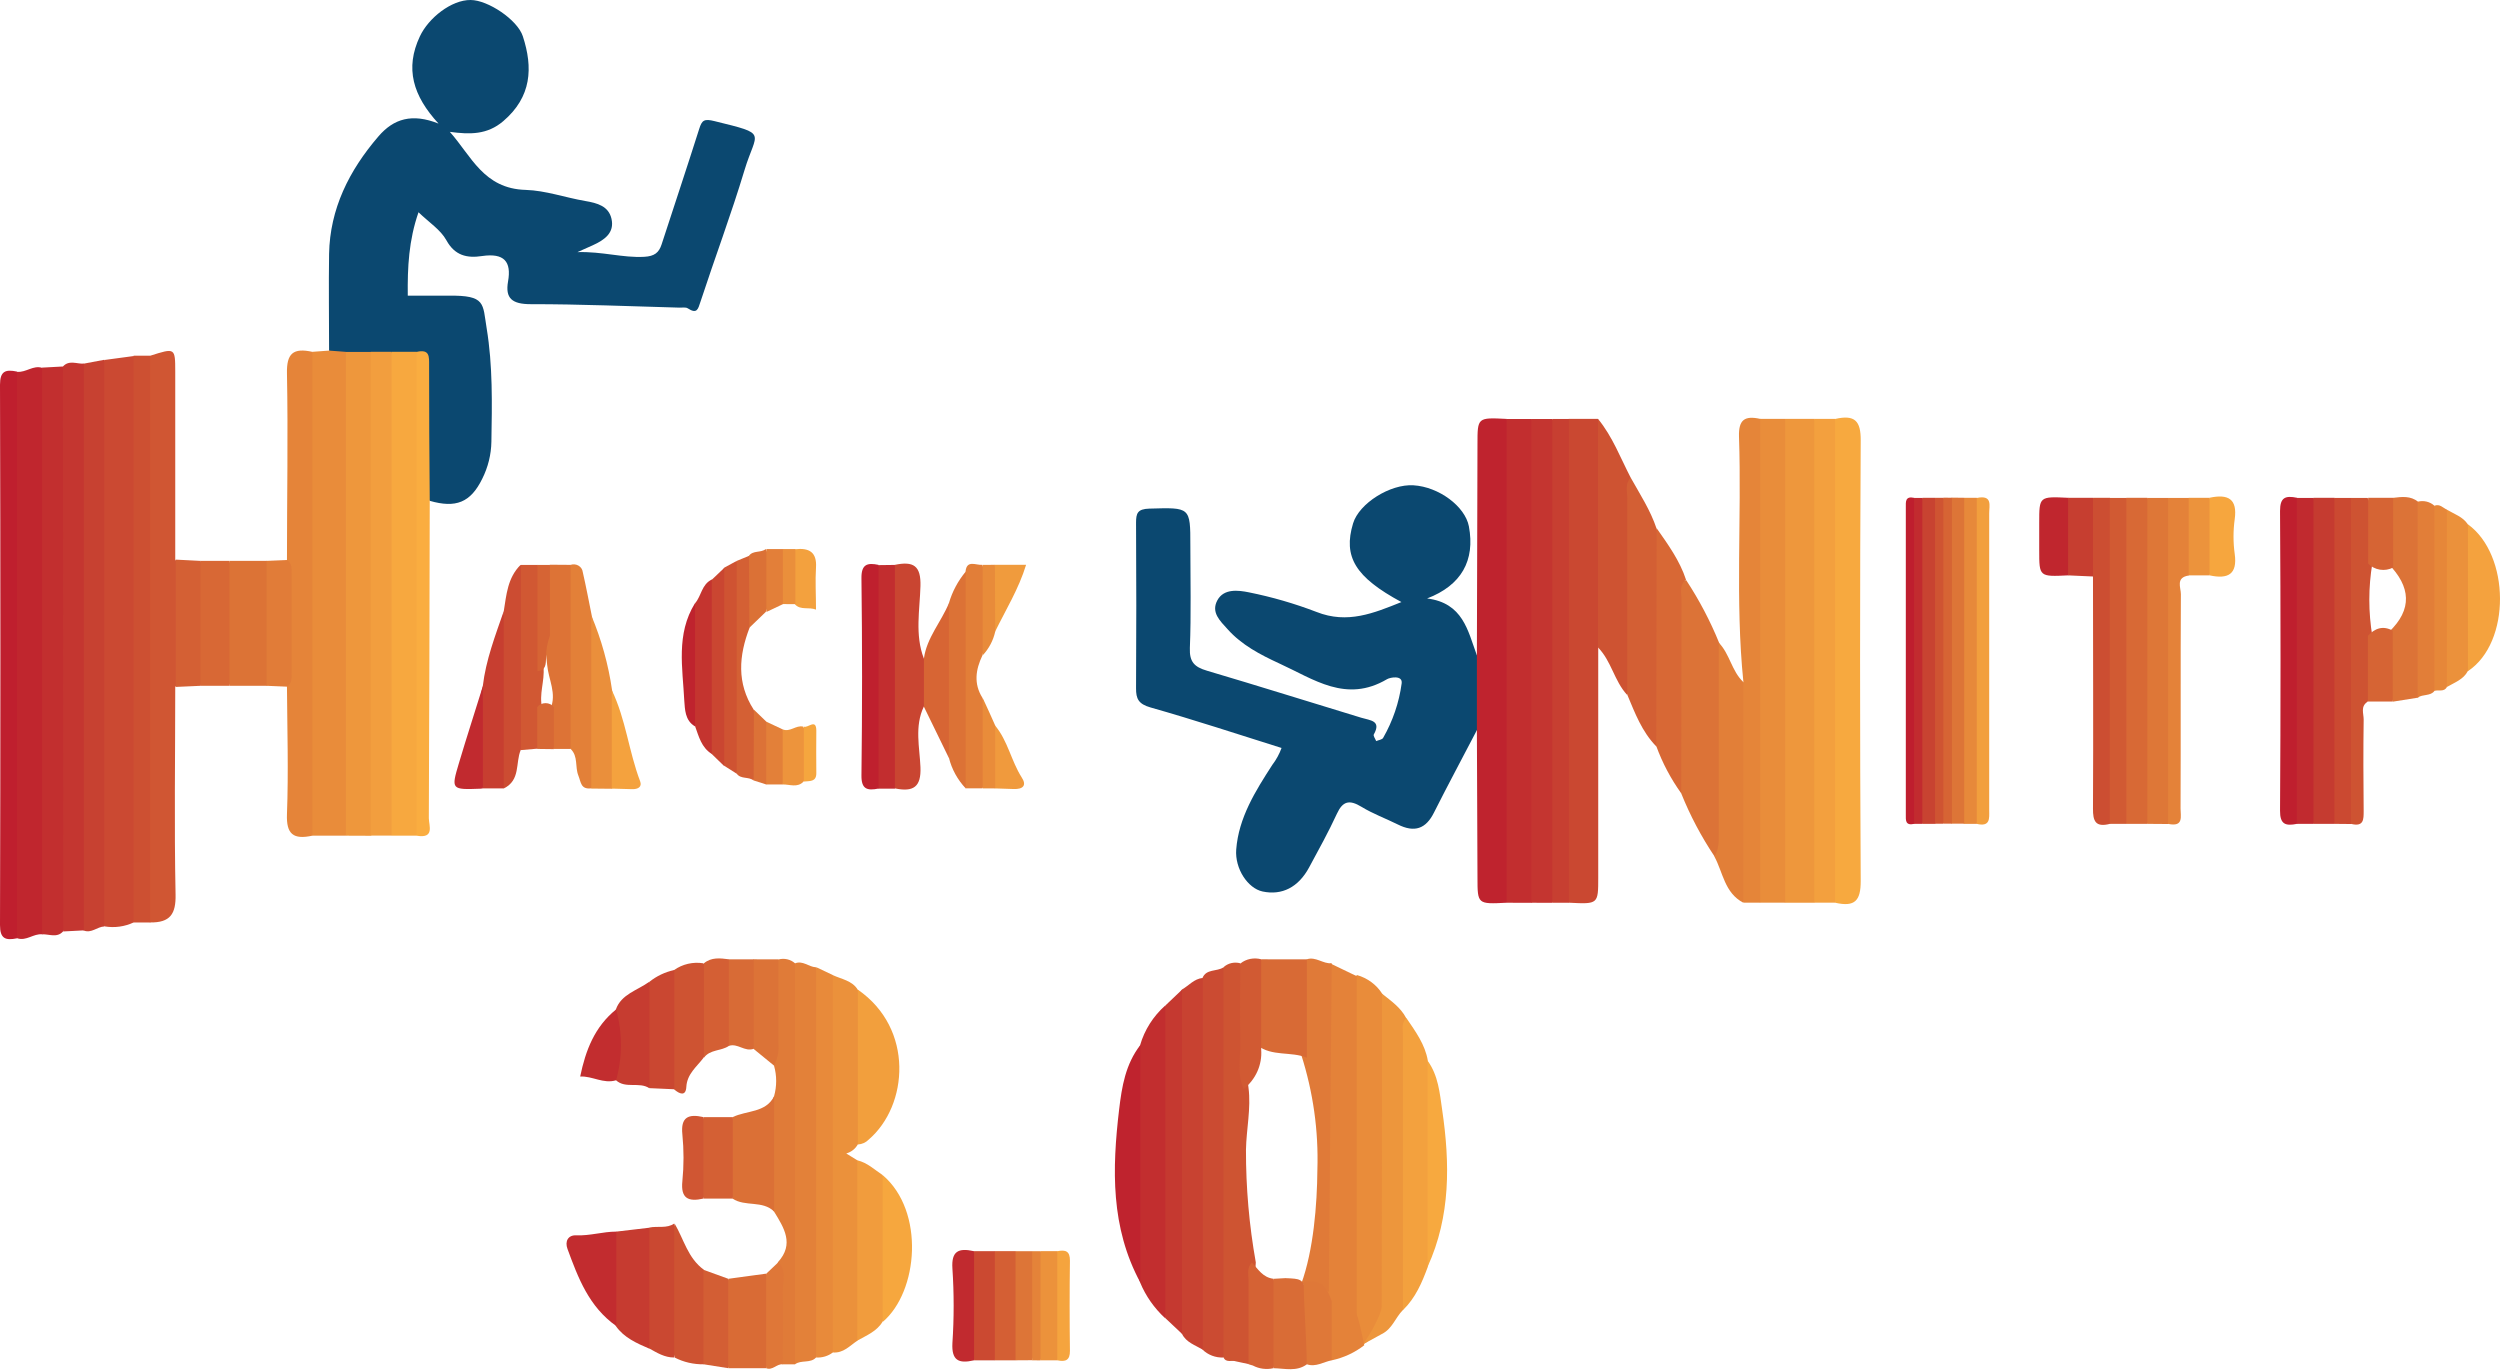 <svg xmlns="http://www.w3.org/2000/svg" width="700" height="384" fill="none" viewBox="0 0 700 384"><path fill="#0B4870" d="M92.144 98.173C92.144 89.161 92.008 80.15 92.144 71.081C92.384 58.505 97.708 47.782 105.979 38.172C110.235 33.224 115.393 31.655 122.792 34.607C115.604 26.807 113.348 19.15 117.559 10.195C119.995 5.005 126.401 -0.043 131.77 0C136.582 0 144.869 5.504 146.387 10.138C149.275 18.965 148.869 27.121 140.913 33.922C136.402 37.772 131.529 37.672 125.95 36.917C131.966 43.661 135.409 52.844 147.184 53.172C152.779 53.343 158.283 55.325 163.862 56.28C167.246 56.851 170.404 57.706 171.216 61.257C172.118 65.192 169.261 67.188 165.952 68.686L161.681 70.596C168.644 70.382 174.359 72.236 180.374 71.908C183.262 71.751 184.495 70.739 185.247 68.443C188.751 57.678 192.345 46.912 195.774 36.104C196.541 33.666 197.127 33.181 200.09 33.922C215.324 37.672 211.775 36.646 208.466 47.625C204.737 60.016 200.165 72.179 196.135 84.484C195.443 86.566 195.187 88.035 192.555 86.324C191.999 85.967 191.052 86.167 190.27 86.138C176.389 85.768 162.494 85.155 148.613 85.169C143.365 85.169 141.425 83.529 142.252 78.824C143.244 73.234 141.169 70.782 134.958 71.694C130.762 72.336 127.349 71.566 124.988 67.274C123.379 64.337 120.085 62.24 117.183 59.431C114.446 67.302 114.085 74.817 114.175 82.788C117.544 82.788 121.559 82.788 125.589 82.788C136.116 82.645 135.109 84.984 136.266 91.928C137.996 102.408 137.77 113.059 137.59 123.668C137.533 127.273 136.655 130.823 135.018 134.077C131.755 140.722 127.634 142.347 120.296 140.223C117.92 138.269 118.431 135.603 118.401 133.093C118.401 123.839 118.401 114.557 118.401 105.303C118.401 103.463 119.303 101.153 116.611 100.098C114.34 99.784 112.1 99.884 109.799 99.784C107.829 99.784 105.844 99.856 103.874 99.784C101.528 99.784 99.197 99.87 96.851 99.784C95.031 99.77 93.317 99.599 92.144 98.173Z"/><path fill="#0B4870" d="M413.559 204.382C409.558 212.082 405.438 219.725 401.528 227.496C399.242 232.102 396.054 233.2 391.377 230.847C388.008 229.179 384.399 227.853 381.226 225.913C377.827 223.846 375.978 224.288 374.338 227.838C371.977 232.957 369.24 237.905 366.548 242.882C363.541 248.457 358.924 250.781 353.495 249.612C349.39 248.713 345.735 243.252 346.141 237.862C346.818 228.979 351.495 221.522 356.247 214.164C357.352 212.717 358.224 211.121 358.834 209.43C346.562 205.58 334.441 201.573 322.17 198.094C318.756 197.125 318.079 195.642 318.094 192.733C318.185 177.276 318.185 161.815 318.094 146.349C318.094 143.711 318.516 142.513 321.809 142.413C333.298 142.085 333.298 141.928 333.298 152.751C333.298 162.319 333.539 171.901 333.163 181.454C333.028 185.247 334.321 186.744 338.005 187.814C352.457 192.091 366.789 196.597 381.196 200.975C383.677 201.73 386.85 201.745 384.67 205.637C384.444 206.022 385.091 206.864 385.331 207.505C385.993 207.22 386.986 207.106 387.271 206.621C389.982 201.889 391.741 196.72 392.46 191.378C392.821 188.954 389.211 189.667 388.384 190.166C376.895 196.954 367.857 190.166 358.217 185.775C352.803 183.279 347.69 180.599 343.765 176.221C341.6 173.826 339.043 171.487 340.848 168.108C342.652 164.728 346.728 165.256 349.69 165.855C356.158 167.158 362.494 168.994 368.624 171.345C377.286 174.781 384.685 171.673 392.4 168.578C379.481 161.606 376.023 155.916 378.865 146.534C380.564 140.945 389.241 135.483 395.768 135.883C402.866 136.31 410.22 141.772 411.288 147.375C413.077 156.943 409.183 163.901 399.588 167.566C409.634 168.849 410.972 176.535 413.468 183.336C415.073 186.633 415.912 190.219 415.927 193.85C415.943 197.481 415.135 201.073 413.559 204.382V204.382Z"/><path fill="#CB4932" d="M37.433 258.278C34.912 259.466 32.055 259.856 29.283 259.39C27.147 257.309 27.418 254.642 27.418 252.104C27.418 204.061 27.418 156.056 27.418 108.089C27.418 105.537 27.207 102.885 29.283 100.789L37.433 99.691C39.584 101.758 39.313 104.439 39.313 106.977C39.313 155.001 39.313 203.03 39.313 251.063C39.313 253.587 39.584 256.211 37.433 258.278Z"/><path fill="#E98C3A" d="M92.156 98.165L96.833 98.522C98.969 100.603 98.683 103.27 98.683 105.822C98.743 146.118 98.743 186.413 98.683 226.709C98.683 229.247 98.954 231.928 96.803 233.996H87.495C85.359 231.914 85.63 229.233 85.63 226.695C85.63 186.399 85.63 146.103 85.63 105.808C85.63 103.255 85.359 100.589 87.495 98.507L92.156 98.165Z"/><path fill="#C0262E" d="M11.824 261.609C9.388 261.352 7.388 263.562 4.831 262.721C2.696 260.639 2.981 257.959 2.966 255.42C2.966 207.396 2.966 159.391 2.966 111.405C2.966 108.867 2.696 106.187 4.831 104.105C7.267 104.347 9.342 102.166 11.824 103.007C13.974 105.089 13.704 107.755 13.704 110.293C13.704 158.336 13.704 206.365 13.704 254.38C13.704 256.861 13.974 259.527 11.824 261.609Z"/><path fill="#D05633" d="M42.076 99.599C49.054 97.374 49.054 97.374 49.069 104.076C49.069 121.633 49.069 139.186 49.069 156.734C50.075 157.869 50.657 159.288 50.723 160.769C51.024 169.933 51.024 179.106 50.723 188.289C50.654 189.77 50.073 191.188 49.069 192.324C49.069 211.702 48.768 231.094 49.159 250.472C49.28 255.905 47.655 258.372 42.016 258.286C39.88 256.204 40.151 253.524 40.151 250.986C40.151 202.961 40.151 154.933 40.151 106.899C40.211 104.375 39.911 101.695 42.076 99.599Z"/><path fill="#BF232E" d="M413.527 204.387V183.34C413.587 163.673 413.643 144.005 413.693 124.337C413.693 116.879 413.693 116.879 421.844 117.293C423.994 119.361 423.723 122.041 423.723 124.579C423.723 164.875 423.723 205.176 423.723 245.481C423.723 248.019 423.994 250.7 421.844 252.767C413.693 253.181 413.708 253.181 413.693 245.738C413.653 231.963 413.598 218.18 413.527 204.387Z"/><path fill="#EE973C" d="M499.859 117.287H508.01C510.161 119.369 509.89 122.036 509.89 124.574C509.89 164.869 509.89 205.17 509.89 245.475C509.89 248.013 510.161 250.68 508.01 252.761H499.859C497.724 250.68 498.01 248.013 497.995 245.475C497.995 205.179 497.995 164.879 497.995 124.574C498.01 122.036 497.724 119.369 499.859 117.287Z"/><path fill="#CA4831" d="M439.25 117.287H447.401C448.755 120.514 449.405 123.968 449.31 127.44C449.31 142.797 449.31 158.139 449.31 173.496C449.31 176.177 449.762 179.043 447.506 181.281C447.506 202.755 447.506 224.229 447.506 245.703C447.506 253.175 447.506 253.175 439.355 252.761C437.219 250.68 437.505 248.013 437.49 245.475C437.49 205.179 437.49 164.879 437.49 124.574C437.4 122.036 437.114 119.369 439.25 117.287Z"/><path fill="#F7A93F" d="M513.888 117.297C519.362 116.056 521.046 117.853 521.001 123.357C520.761 164.479 520.761 205.597 521.001 246.71C521.001 252.214 519.362 254.011 513.888 252.77C511.753 250.689 512.023 248.022 512.023 245.484C512.023 205.188 512.023 164.888 512.023 124.583C512.023 122.045 511.753 119.378 513.888 117.297Z"/><path fill="#E98D3A" d="M499.856 117.288V252.747H492.863C490.727 250.666 491.013 247.999 491.013 245.461C490.953 205.165 490.953 164.865 491.013 124.56C491.013 122.022 490.727 119.355 492.863 117.273L499.856 117.288Z"/><path fill="#C22E2F" d="M421.843 252.771V117.311H428.836C430.986 119.393 430.7 122.059 430.715 124.597C430.715 164.893 430.715 205.193 430.715 245.499C430.715 248.037 430.986 250.703 428.836 252.785L421.843 252.771Z"/><path fill="#EE973C" d="M96.854 233.993C96.854 188.84 96.854 143.687 96.854 98.533H103.832C105.967 100.615 105.697 103.296 105.697 105.834C105.697 146.13 105.697 186.425 105.697 226.721C105.697 229.259 105.967 231.94 103.832 234.021L96.854 233.993Z"/><path fill="#F7A83F" d="M109.695 98.507H116.643C118.703 100.418 118.372 102.899 118.372 105.266C118.372 145.913 118.372 186.57 118.372 227.236C118.372 229.603 118.703 232.084 116.643 233.981H109.65C107.514 231.899 107.785 229.218 107.785 226.68C107.785 186.385 107.785 146.084 107.785 105.779C107.815 103.255 107.62 100.589 109.695 98.507Z"/><path fill="#C22F2F" d="M11.782 261.608V102.934L17.572 102.62C19.767 104.674 19.482 107.354 19.482 109.892C19.542 157.745 19.542 205.598 19.482 253.452C19.482 256.032 19.482 258.642 17.647 260.809C15.947 262.691 13.767 261.522 11.782 261.608Z"/><path fill="#C74131" d="M29.2 100.739V259.412C27.2 259.483 25.59 261.437 23.38 260.524C21.244 258.442 21.515 255.762 21.515 253.224C21.515 205.2 21.515 157.171 21.515 109.137C21.515 106.599 21.244 103.918 23.38 101.837L29.2 100.739Z"/><path fill="#C43630" d="M23.487 101.819V260.507L17.712 260.807L17.622 102.618C19.337 100.721 21.502 101.933 23.487 101.819Z"/><path fill="#E58439" d="M87.492 98.523V233.982C82.138 235.152 80.138 233.583 80.349 227.979C80.8 216.088 80.424 204.167 80.349 192.247C79.507 180.44 79.507 168.592 80.349 156.785C80.349 139.36 80.68 121.922 80.349 104.512C80.229 98.951 82.108 97.325 87.492 98.523Z"/><path fill="#F29E3E" d="M109.636 98.507C109.636 143.67 109.636 188.823 109.636 233.967H103.816V98.507H109.636Z"/><path fill="#F3A03E" d="M513.832 117.287V252.747H507.997V117.287H513.832Z"/><path fill="#C43530" d="M428.767 252.771V117.311H434.586C436.737 119.393 436.466 122.059 436.466 124.597C436.466 164.893 436.466 205.193 436.466 245.499C436.466 248.037 436.737 250.703 434.586 252.785L428.767 252.771Z"/><path fill="#BF1F2E" d="M4.752 104.039V262.727C1.549 263.383 0 262.855 0 259.034C0.15 208.595 0.15 158.161 0 107.732C0 103.882 1.549 103.383 4.752 104.039Z"/><path fill="#CD5032" d="M42.069 99.594V258.296H37.407V99.594H42.069Z"/><path fill="#EB913B" d="M233.137 273.012C235.618 274.181 238.611 274.552 240.175 277.119C240.824 278.038 241.274 279.07 241.498 280.156C242.341 292.767 242.341 305.416 241.498 318.027C241.282 318.929 240.826 319.763 240.175 320.451C239.842 321.053 239.385 321.586 238.833 322.019C238.28 322.453 237.643 322.777 236.957 322.975L240.115 324.929C241.874 327.11 241.995 329.677 241.995 332.258C241.995 344.178 241.995 356.099 241.995 368.019C242.227 370.596 241.567 373.174 240.115 375.362C237.919 376.788 236.19 378.956 233.137 378.685C230.956 376.603 231.287 373.922 231.272 371.384C231.212 341.032 231.212 310.67 231.272 280.298C231.287 277.831 230.911 275.08 233.137 273.012Z"/><path fill="#E58539" d="M492.873 117.288V252.748H488.226C486.843 250.959 486.186 248.757 486.376 246.545C486.376 229.891 486.271 213.222 486.376 196.568C486.376 194.572 486.376 192.504 488.15 190.964C485.819 168.064 487.699 145.107 486.917 122.193C486.797 117.545 488.481 116.319 492.873 117.288Z"/><path fill="#DC7337" d="M480.085 239.826C476.368 234.271 473.25 228.376 470.776 222.23C469.429 218.409 468.793 214.395 468.896 210.367C468.986 196.807 468.896 183.275 469.016 169.7C469.016 167.048 468.024 163.655 472.114 162.414C475.777 167.989 478.874 173.88 481.363 180.01C482.705 183.846 483.331 187.875 483.213 191.916C483.137 205.134 483.213 218.366 483.122 231.584C483.107 234.521 483.724 237.915 480.085 239.826Z"/><path fill="#E98C3A" d="M381.45 376.51L378.105 366.134C376.72 363.707 377.918 357.241 378.105 354.487C378.105 329.772 378.105 305.033 378.105 280.27C378.105 277.746 377.804 275.08 379.954 273.012C382.906 273.863 385.419 275.723 387.007 278.231C388.447 280.865 389.087 283.827 388.857 286.786C388.857 312.538 388.857 338.304 388.767 364.055C388.722 366.878 385.451 374.756 381.45 376.51Z"/><path fill="#E38139" d="M228.494 380.1C226.915 381.811 224.329 380.699 222.614 381.997C222 381.404 221.529 380.691 221.236 379.908C220.942 379.124 220.833 378.29 220.915 377.462C221.11 368.137 220.283 358.797 221.366 349.472C221.817 345.608 220.644 341.843 220.659 337.979C220.78 318.017 220.659 298.054 220.75 278.092C220.75 275.24 220.193 272.16 222.599 269.736C224.81 268.866 226.434 270.734 228.434 270.834C230.314 273.201 230.329 275.953 230.329 278.719C230.329 309.908 230.329 341.083 230.329 372.243C230.314 374.953 230.495 377.762 228.494 380.1Z"/><path fill="#C73F31" d="M434.655 252.771V117.311H439.317V252.771H434.655Z"/><path fill="#CB4B32" d="M342.55 380.11C341.469 380.15 340.39 379.974 339.385 379.594C338.38 379.213 337.47 378.636 336.716 377.9C335.382 375.644 334.737 373.082 334.851 370.499C334.851 340.546 334.851 310.602 334.851 280.668C334.851 278.258 334.956 275.863 336.685 273.866C337.708 271.229 340.716 272.084 342.55 270.872C344.731 272.925 344.415 275.606 344.415 278.13C344.475 309.728 344.475 341.316 344.415 372.895C344.445 375.376 344.746 378.057 342.55 380.11Z"/><path fill="#E48239" d="M379.889 273.327V369.1L372.48 364.365C370.484 362.058 370.484 359.263 370.548 356.513C371.139 330.195 370.325 303.876 370.548 277.573C370.548 274.854 370.261 271.998 372.528 269.783L379.889 273.327Z"/><path fill="#CE5432" d="M342.585 380.102V270.822C343.19 270.264 343.94 269.867 344.758 269.672C345.577 269.477 346.435 269.49 347.247 269.709C349.533 271.934 348.916 274.786 349.052 277.452C349.503 286.492 348.27 295.575 349.578 304.544C350.33 310.376 348.976 316.137 348.871 321.954C348.845 332.513 349.766 343.055 351.623 353.466C351.067 360.596 351.623 367.64 351.352 374.712C351.277 377.222 351.683 379.874 349.593 381.942L346.074 381.186C344.961 380.758 343.322 381.685 342.585 380.102Z"/><path fill="#C84231" d="M336.786 273.82V377.91C334.666 376.641 332.125 375.885 330.967 373.49C329.513 370.859 328.867 367.895 329.102 364.934C329.102 338.498 329.102 312.058 329.102 285.612C328.869 282.653 329.509 279.69 330.952 277.057C332.876 275.987 334.305 274.062 336.786 273.82Z"/><path fill="#C22E2F" d="M326.233 369.095C323.182 366.275 320.799 362.873 319.24 359.114C317.285 352.897 317.33 346.523 317.375 340.121C317.435 328.229 317.435 316.347 317.375 304.474C317.262 300.451 317.893 296.441 319.24 292.624C320.459 288.403 322.878 284.581 326.233 281.574C328.413 283.613 328.142 286.279 328.142 288.803C328.203 313.157 328.203 337.507 328.142 361.852C328.142 364.347 328.413 367.013 326.233 369.095Z"/><path fill="#C53B30" d="M647.803 139.388H653.638C655.773 141.47 655.503 144.136 655.503 146.675C655.563 172.255 655.563 197.831 655.503 223.402C655.503 225.94 655.773 228.606 653.638 230.688H647.803C645.667 228.606 645.968 225.926 645.953 223.387C645.953 197.816 645.953 172.25 645.953 146.689C645.953 144.151 645.667 141.47 647.803 139.388Z"/><path fill="#D86935" d="M601.224 230.688H595.404C593.268 228.606 593.554 225.94 593.539 223.402C593.539 197.821 593.539 172.246 593.539 146.675C593.539 144.136 593.268 141.47 595.404 139.388H601.224C603.359 141.456 603.088 144.136 603.088 146.675C603.148 172.255 603.148 197.831 603.088 223.402C603.088 225.94 603.359 228.62 601.224 230.688Z"/><path fill="#DE7737" d="M601.257 230.68V139.423H607.077C609.227 141.505 608.957 144.171 608.941 146.709C608.791 172.646 608.836 198.583 608.821 224.52C608.821 226.73 608.987 228.983 607.077 230.723L601.257 230.68Z"/><path fill="#ED963C" d="M381.463 376.512C383.192 374.587 386.876 367.91 386.876 365.828C386.946 336.626 386.977 307.428 386.967 278.236C389.493 280.246 392.2 282.114 393.719 285.037C395.659 304.458 394.155 323.95 394.606 343.399C394.711 348.361 394.606 353.38 394.606 358.285C394.7 361.232 394.077 364.159 392.786 366.841C390.681 368.965 389.854 372.074 386.921 373.514L381.463 376.512Z"/><path fill="#E07B38" d="M222.596 269.716C222.596 307.15 222.596 344.58 222.596 382.005H219.093C218.496 381.404 218.037 380.692 217.747 379.913C217.457 379.135 217.342 378.308 217.408 377.485C217.408 369.457 216.777 361.429 217.814 353.416C222.461 348.339 219.529 343.791 216.731 339.242C215.41 337.198 214.78 334.82 214.927 332.427C215.513 323.942 213.258 315.316 216.731 306.96C217.528 304.158 217.528 301.207 216.731 298.405C215.513 289.65 216.25 280.866 216.371 272.097C216.369 271.452 216.508 270.813 216.78 270.222C217.052 269.63 217.45 269.099 217.95 268.661C218.754 268.436 219.606 268.416 220.421 268.601C221.237 268.786 221.987 269.17 222.596 269.716V269.716Z"/><path fill="#CE5332" d="M447.443 181.282C447.443 159.95 447.443 138.619 447.443 117.287C451.504 122.249 453.699 128.153 456.572 133.699C458.436 152.236 457.113 170.915 457.369 189.509C457.488 190.423 457.387 191.35 457.075 192.222C456.762 193.093 456.246 193.887 455.564 194.542C451.955 190.593 451.218 185.146 447.443 181.282Z"/><path fill="#D35F34" d="M455.646 194.549C455.646 176.203 455.646 157.857 455.646 139.51C455.646 137.571 454.954 135.446 456.578 133.707C459.18 138.355 462.112 142.861 463.827 147.966C465.176 151.796 465.807 155.821 465.692 159.858C465.692 173.617 465.692 187.392 465.692 201.208C465.692 203.918 466.113 206.798 463.782 209.022C459.691 204.83 457.796 199.626 455.646 194.549Z"/><path fill="#F3A13E" d="M392.818 366.841C392.818 341.175 392.818 315.475 392.818 289.743C392.818 288.132 392.352 286.392 393.78 285.037C396.322 288.787 399.044 292.466 399.796 297.015C402.661 316.145 402.661 335.562 399.796 354.692C398.156 359.112 396.367 363.39 392.818 366.841Z"/><path fill="#E88A3A" d="M228.531 380.102C228.531 343.666 228.531 307.234 228.531 270.807L233.193 273.017V378.691C231.88 379.697 230.216 380.201 228.531 380.102V380.102Z"/><path fill="#FAAD40" d="M116.644 233.994V98.535C120.404 97.651 120.148 99.96 120.148 102.327C120.148 114.989 120.208 127.651 120.328 140.313C120.253 169.915 120.223 199.502 120.073 229.104C120.103 231.185 121.757 234.878 116.644 233.994Z"/><path fill="#C94531" d="M250.54 158.162C255.759 157.064 257.894 158.39 257.729 164.093C257.548 170.809 256.135 177.696 258.661 184.341C260.016 186.364 260.736 188.71 260.736 191.107C260.736 193.503 260.016 195.85 258.661 197.873C256.03 203.391 257.503 209.28 257.729 214.826C257.954 220.373 255.744 221.827 250.54 220.744C248.405 218.662 248.706 215.981 248.706 213.443C248.646 197.445 248.646 181.446 248.706 165.448C248.706 162.91 248.405 160.243 250.54 158.162Z"/><path fill="#E27F38" d="M480.027 239.822C481.441 237.669 481.245 235.259 481.245 232.863C481.245 215.22 481.245 197.577 481.245 179.934C484.373 183.157 484.84 187.862 488.133 190.985V252.769C482.84 249.974 482.464 244.313 480.027 239.822Z"/><path fill="#D86835" d="M463.755 208.901L463.861 147.901C467.064 152.464 470.342 156.998 472.087 162.331C470.056 163.871 470.838 166.038 470.823 167.949C470.748 186.015 470.823 204.081 470.748 222.133C467.812 218.034 465.461 213.584 463.755 208.901Z"/><path fill="#C53930" d="M326.307 369.089V281.539L330.954 277.119C330.954 309.239 330.954 341.355 330.954 373.466L326.307 369.089Z"/><path fill="#E07A38" d="M372.884 269.712L372.07 361.69L364.357 359.467C367.766 350.101 368.792 337.382 368.868 327.475C369.207 316.615 367.684 305.774 364.357 295.378C363.861 288.491 364.116 281.589 364.131 274.702C364.131 272.549 364.131 270.311 365.906 268.599C368.432 267.772 370.448 269.94 372.884 269.712Z"/><path fill="#CC4E32" d="M586.096 139.388H590.758C592.894 141.47 592.623 144.136 592.623 146.675C592.683 172.255 592.683 197.831 592.623 223.402C592.623 225.94 592.894 228.606 590.758 230.688C586.713 231.715 586.006 229.889 586.036 226.41C586.156 204.737 586.036 183.063 586.036 161.404C583.209 154.307 583.23 146.472 586.096 139.388V139.388Z"/><path fill="#D15A33" d="M590.736 230.68V139.423H595.398V230.68H590.736Z"/><path fill="#BF1F2E" d="M643.163 230.678C639.93 231.334 638.381 230.821 638.411 226.985C638.592 199.009 638.592 171.038 638.411 143.071C638.411 139.236 639.915 138.722 643.163 139.378C645.299 141.46 645.013 144.127 645.028 146.665C645.028 172.245 645.028 197.821 645.028 223.392C645.013 225.93 645.299 228.596 643.163 230.678Z"/><path fill="#C12A2F" d="M643.121 230.68V139.423H647.767V230.68H643.121Z"/><path fill="#CB4931" d="M653.642 230.68V139.423H658.304C660.439 141.505 660.183 144.171 660.168 146.709C660.033 172.646 660.168 198.583 660.033 224.52C660.033 226.73 660.198 228.997 658.304 230.723L653.642 230.68Z"/><path fill="#E48239" d="M607.054 230.68V139.423H612.889C615.777 146.403 615.777 154.159 612.889 161.139C609.114 161.681 610.648 164.504 610.648 166.358C610.528 186.321 610.648 206.397 610.558 226.417C610.543 228.556 611.521 231.65 607.054 230.68Z"/><path fill="#DC7336" d="M64.266 157.05H74.793C77.832 168.531 77.832 180.546 74.793 192.027H64.266C61.244 180.544 61.244 168.533 64.266 157.05V157.05Z"/><path fill="#F29F3D" d="M240.213 320.452V277.119C255.988 287.998 254.364 309.558 243.221 319.097C242.443 319.903 241.363 320.389 240.213 320.452Z"/><path fill="#CE5332" d="M658.278 230.68V139.423H662.925C666.264 145.298 664.429 151.514 664.279 157.617C663.121 164.451 663.121 171.416 664.279 178.25C664.414 184.367 666.279 190.612 662.925 196.487C660.865 197.799 661.842 199.809 661.827 201.478C661.707 210.033 661.737 218.588 661.827 227.144C661.812 229.354 661.918 231.607 658.278 230.68Z"/><path fill="#BF232E" d="M319.297 292.604V359.121C310.95 343.679 311.387 327.295 313.357 310.641C314.124 304.225 315.131 297.993 319.297 292.604Z"/><path fill="#F19C3D" d="M240.05 375.367V324.89C242.862 325.546 244.833 327.5 247.103 328.997C248.282 331.304 248.899 333.833 248.908 336.397C248.908 345.171 248.908 353.94 248.908 362.705C248.899 365.269 248.282 367.798 247.103 370.105C245.494 372.786 242.637 373.912 240.05 375.367Z"/><path fill="#E38038" d="M159.776 158.155C160.14 158.032 160.528 157.989 160.912 158.029C161.296 158.07 161.666 158.192 161.993 158.386C162.32 158.581 162.596 158.844 162.801 159.154C163.006 159.465 163.133 159.816 163.175 160.18C164.092 164.172 164.844 168.193 165.656 172.2C168.754 186.801 167.16 201.559 167.34 216.26C167.408 217.082 167.287 217.907 166.986 218.68C166.685 219.453 166.21 220.155 165.596 220.737C162.588 221.094 162.708 219.083 161.941 217.158C160.949 214.692 161.941 211.783 159.776 209.701C157.61 207.619 157.911 205.309 157.941 202.957C158.107 190.266 157.716 177.576 157.941 164.9C157.971 162.533 157.776 160.052 159.776 158.155Z"/><path fill="#D86A35" d="M365.926 268.616V296.164C361.505 294.325 356.151 295.893 352.091 292.713C351.444 284.643 349.79 276.515 353.159 268.602L365.926 268.616Z"/><path fill="#DC7337" d="M670.066 139.393C672.518 139.108 674.969 138.78 677.059 140.491C678.909 142.216 678.879 144.483 678.894 146.679C678.984 160.824 678.984 174.964 678.894 189.099C679.028 191.318 678.377 193.516 677.044 195.345L670.051 196.457C666.728 190.511 668.713 184.208 668.547 178.034C668.547 177.692 668.547 177.236 668.848 177.008C675.601 170.605 674.969 164.246 668.758 157.887C668.472 151.684 666.728 145.382 670.066 139.393Z"/><path fill="#E7893A" d="M553.473 230.688H549.969C547.924 228.777 548.27 226.296 548.27 223.929C548.27 198.007 548.27 172.079 548.27 146.147C548.27 143.78 547.924 141.299 549.969 139.388H553.473C555.534 141.285 555.203 143.766 555.203 146.133C555.203 172.065 555.203 198.002 555.203 223.944C555.203 226.311 555.534 228.792 553.473 230.688Z"/><path fill="#DD7537" d="M549.978 139.377V230.635H546.489C544.504 228.695 544.88 226.2 544.88 223.847C544.88 197.934 544.88 172.026 544.88 146.122C544.88 143.769 544.504 141.274 546.489 139.335L549.978 139.377Z"/><path fill="#C84331" d="M538.317 139.388H541.806C543.821 141.327 543.445 143.823 543.445 146.175C543.445 172.079 543.445 197.992 543.445 223.915C543.445 226.254 543.821 228.749 541.806 230.688H538.317C536.332 228.735 536.708 226.239 536.708 223.901C536.708 197.978 536.708 172.065 536.708 146.161C536.708 143.808 536.332 141.327 538.317 139.388Z"/><path fill="#F29F3D" d="M553.501 230.686V139.429C558.013 138.502 556.96 141.596 556.975 143.778C556.975 161.763 556.975 179.753 556.975 197.748C556.975 207.472 556.975 217.211 556.975 226.936C557.005 229.203 557.276 231.57 553.501 230.686Z"/><path fill="#DB7036" d="M216.755 306.957V339.239C213.567 336.03 208.604 337.97 205.13 335.617C202.25 328.257 202.25 320.162 205.13 312.803C209.025 310.878 214.409 311.648 216.755 306.957Z"/><path fill="#C22D2F" d="M250.574 158.178V220.818H245.928C243.792 218.736 244.093 216.055 244.078 213.517C244.018 197.519 244.018 181.52 244.078 165.522C244.078 162.983 243.792 160.317 245.928 158.235L250.574 158.178Z"/><path fill="#BF202E" d="M245.974 158.159V220.799C242.755 221.455 241.161 220.941 241.206 217.106C241.437 198.711 241.437 180.313 241.206 161.909C241.161 158.059 242.755 157.489 245.974 158.159Z"/><path fill="#D86835" d="M64.247 157.05V192.027H56.096C53.074 180.544 53.074 168.533 56.096 157.05H64.247Z"/><path fill="#C63B30" d="M172.494 344.858L181.818 343.76C182.565 344.36 183.057 345.196 183.202 346.113C183.969 355.819 183.969 365.567 183.202 375.273C183.082 376.202 182.579 377.048 181.803 377.625C178.254 376.1 174.72 374.546 172.449 371.309C169.584 362.699 169.6 353.459 172.494 344.858V344.858Z"/><path fill="#E27E38" d="M275.088 183.494C273.193 187.458 272.576 191.422 275.088 195.4C277.283 202.059 276.772 208.918 276.742 215.748C276.847 216.647 276.749 217.558 276.453 218.418C276.157 219.279 275.671 220.07 275.027 220.738H270.366C268.972 217.303 268.328 213.636 268.471 209.958C268.471 197.297 268.471 184.625 268.471 171.944C268.362 167.907 268.998 163.882 270.35 160.052C270.666 156.644 273.268 158.313 275.042 158.156C278.306 166.611 277.163 175.038 275.088 183.494Z"/><path fill="#EB913B" d="M690.986 187.914C689.768 190.253 687.287 191.094 685.151 192.349C683.196 190.652 683.377 188.385 683.377 186.203C683.377 173.75 683.377 161.297 683.377 148.845C683.377 146.663 683.166 144.396 685.091 142.685C687.152 143.925 689.603 144.681 690.986 146.806C692.186 148.902 692.812 151.251 692.806 153.636V181.07C692.821 183.461 692.195 185.816 690.986 187.914V187.914Z"/><path fill="#D96B35" d="M214.502 383.097H203.975C201.032 374.984 201.032 366.172 203.975 358.059L214.427 356.633C215.066 357.195 215.557 357.892 215.86 358.667C216.163 359.442 216.269 360.274 216.171 361.096C215.72 368.453 218.186 375.996 214.502 383.097Z"/><path fill="#F4A23E" d="M691.021 187.918V146.81C702.842 155.365 703.143 179.891 691.021 187.918Z"/><path fill="#DD7336" d="M159.778 158.162V209.708H155.116C152.485 206.143 153.327 202.293 154.109 198.457C155.974 194.251 153.567 190.259 153.207 186.195C152.936 183.143 152.364 180.106 152.274 177.026C152.199 172.62 152.274 168.214 152.274 163.822C152.274 161.798 152.274 159.759 153.973 158.119L159.778 158.162Z"/><path fill="#CC4C32" d="M141.054 171.125C141.806 166.534 142.106 161.814 145.746 158.178C147.731 160.06 147.565 162.456 147.595 164.88C147.761 177.713 147.52 190.46 147.595 203.265C147.595 205.646 147.52 208.042 145.791 210.024C144.287 213.631 145.791 218.436 141.069 220.761C140.46 220.172 139.99 219.467 139.692 218.692C139.394 217.917 139.274 217.091 139.339 216.269C139.49 201.212 137.986 186.083 141.054 171.125Z"/><path fill="#CE5332" d="M196.999 296.172C195.074 298.71 192.367 300.706 192.172 304.342C192.022 307.065 190.247 306.324 188.743 305.012C187.549 303.539 186.928 301.721 186.984 299.865C186.848 292.165 186.863 284.465 186.984 276.751C186.938 274.9 187.558 273.089 188.743 271.618C189.901 270.79 191.226 270.194 192.635 269.868C194.044 269.542 195.509 269.492 196.939 269.721C197.668 270.449 198.208 271.328 198.516 272.289C198.824 273.249 198.892 274.264 198.714 275.254C198.278 282.241 200.368 289.413 196.999 296.172Z"/><path fill="#CE5332" d="M197.086 382.001C194.226 382.057 191.401 381.403 188.89 380.105C185.882 367.767 185.882 354.941 188.89 342.604C191.492 347.01 192.575 352.257 197.101 355.551C200.007 364.153 200.001 373.402 197.086 382.001Z"/><path fill="#E27E38" d="M676.952 195.332V140.478C677.764 140.263 678.621 140.252 679.438 140.447C680.256 140.642 681.006 141.036 681.614 141.59C683.433 143.33 683.343 145.554 683.343 147.75C683.343 160.916 683.343 174.072 683.343 187.219C683.343 189.444 683.343 191.625 681.659 193.436C680.561 194.976 678.35 194.306 676.952 195.332Z"/><path fill="#DC7236" d="M270.395 160.062C270.395 180.291 270.395 200.52 270.395 220.748C268.106 218.311 266.493 215.37 265.703 212.193C262.824 197.878 262.824 183.176 265.703 168.86C266.632 165.66 268.227 162.669 270.395 160.062V160.062Z"/><path fill="#CA4831" d="M188.763 342.604V380.105C186.086 380.105 183.981 378.793 181.815 377.581V343.716C184.146 343.231 186.688 344.044 188.763 342.604Z"/><path fill="#D46034" d="M56.14 157.049V192.027L49.207 192.34V156.693L56.14 157.049Z"/><path fill="#E17C38" d="M74.653 192.024V157.046L80.367 156.804C81.871 157.831 81.646 159.356 81.646 160.796V188.273C81.646 189.699 81.886 191.254 80.367 192.266L74.653 192.024Z"/><path fill="#F6A73E" d="M247.157 370.143V329.034C259.023 339.144 257.143 361.659 247.157 370.143Z"/><path fill="#C22C2F" d="M172.567 344.851C172.567 353.663 172.567 362.48 172.567 371.301C164.882 365.883 161.875 357.784 158.897 349.699C158.1 347.546 159.078 345.764 161.394 345.892C165.198 346.049 168.808 344.851 172.567 344.851Z"/><path fill="#C73E30" d="M141.051 171.115V220.751H135.231C131.832 215.56 133.576 209.843 133.561 204.367C133.624 200.231 134.169 196.113 135.185 192.09C136.043 184.818 138.659 178.031 141.051 171.115Z"/><path fill="#D15833" d="M145.863 210.024V158.178H150.525C152.51 160.089 152.21 162.541 152.255 164.894C152.36 172.195 152.119 179.51 152.179 186.81C152.57 190.646 150.841 194.41 151.819 198.217C152.029 202.096 153.322 206.103 150.525 209.624L145.863 210.024Z"/><path fill="#EA8F3B" d="M165.569 220.8V172.319C168.403 179.065 170.358 186.114 171.389 193.308C173.031 200.686 173.612 208.241 173.119 215.766C173.202 216.686 173.086 217.611 172.778 218.487C172.47 219.362 171.977 220.169 171.329 220.857L165.569 220.8Z"/><path fill="#F7A93F" d="M399.735 354.691V297.013C402.743 301.163 403.134 306.125 403.81 310.773C405.991 325.645 406.216 340.489 399.735 354.691Z"/><path fill="#C63C30" d="M172.447 282.646C173.951 278.368 178.462 277.313 181.771 274.918C182.339 275.418 182.787 276.029 183.085 276.708C183.384 277.387 183.525 278.118 183.5 278.853C183.801 286.144 183.801 293.435 183.5 300.726C183.516 301.462 183.373 302.193 183.081 302.874C182.789 303.556 182.353 304.174 181.801 304.69C178.989 302.822 175.154 304.918 172.492 302.48C171.53 295.901 171.515 289.229 172.447 282.646V282.646Z"/><path fill="#CA4731" d="M181.833 304.68C181.833 294.756 181.833 284.832 181.833 274.908C183.846 273.291 186.239 272.156 188.811 271.6V304.994L181.833 304.68Z"/><path fill="#BF1E2E" d="M535.944 230.692C533.417 231.234 533.628 229.58 533.628 228.097V141.987C533.628 140.561 533.417 138.85 535.944 139.392C537.448 141.103 537.087 143.199 537.102 145.181C537.102 171.798 537.102 198.372 537.102 224.903C537.087 226.885 537.523 228.981 535.944 230.692Z"/><path fill="#C22B2F" d="M535.926 230.68V139.423H538.257V230.68H535.926Z"/><path fill="#D66434" d="M546.538 139.377V230.635H544.207C542.704 228.909 543.08 226.813 543.08 224.845C543.08 198.229 543.08 171.655 543.08 145.124C543.08 143.156 542.658 141.06 544.207 139.335L546.538 139.377Z"/><path fill="#CF5432" d="M544.147 139.388V230.645H541.816V139.388H544.147Z"/><path fill="#D76534" d="M265.693 168.881V212.242L258.7 197.898V184.366C259.467 178.577 263.558 174.114 265.693 168.881Z"/><path fill="#D46034" d="M210.977 218.525C209.639 217.399 207.413 218.24 206.285 216.629C205.058 214.552 204.464 212.192 204.571 209.813C204.571 194.489 204.571 179.156 204.571 163.814C204.33 161.434 204.944 159.047 206.315 157.041L209.774 155.615C213.113 162.317 212.21 169.033 209.879 175.763C206.872 183.562 206.24 191.262 211.037 198.705C213.443 205.322 213.97 211.923 210.977 218.525Z"/><path fill="#CF5332" d="M206.278 157.05V216.638L202.789 214.428C201.435 211.983 200.841 209.224 201.075 206.471C201.075 193.287 201.075 180.097 201.075 166.903C200.844 164.15 201.439 161.392 202.789 158.946L206.278 157.05Z"/><path fill="#C4342F" d="M194.641 168.884C196.416 166.816 196.446 163.636 199.303 162.268C201.228 163.95 201.063 166.203 201.063 168.37C201.063 180.595 201.063 192.805 201.063 205.002C201.063 207.183 201.228 209.422 199.303 211.119C196.386 209.279 195.679 206.242 194.641 203.39C192.1 192.014 192.1 180.26 194.641 168.884V168.884Z"/><path fill="#DC7337" d="M217.949 268.616C217.949 276.415 217.949 284.301 217.949 292.043C218.18 294.217 217.752 296.408 216.716 298.36L210.941 293.64C208.009 285.525 208.009 276.716 210.941 268.602L217.949 268.616Z"/><path fill="#D46034" d="M205.174 312.8V335.614H197.023C194.125 328.257 194.125 320.156 197.023 312.8H205.174Z"/><path fill="#CA4631" d="M199.287 211.123V162.343L202.776 159.021V214.502L199.287 211.123Z"/><path fill="#D15A33" d="M353.136 268.598C353.136 277.049 353.136 285.5 353.136 293.95C353.284 296.017 352.918 298.087 352.066 299.995C351.214 301.902 349.901 303.592 348.233 304.93C346.188 300.395 347.481 295.647 347.316 291.013C347.075 283.884 347.316 276.854 347.316 269.767C348.111 269.136 349.058 268.7 350.072 268.496C351.087 268.292 352.139 268.327 353.136 268.598V268.598Z"/><path fill="#D45F34" d="M197.104 296.165C197.104 287.353 197.104 278.536 197.104 269.714C199.194 267.975 201.616 268.288 204.097 268.602C206.996 276.448 206.996 284.996 204.097 292.842C201.961 294.34 198.773 293.798 197.104 296.165Z"/><path fill="#E68739" d="M681.638 193.446C681.638 176.164 681.638 158.882 681.638 141.6C683.142 141.016 684.014 142.185 685.127 142.698V192.362C684.36 193.845 682.796 193.075 681.638 193.446Z"/><path fill="#C12A2F" d="M272.689 380.901C268.373 381.884 266.433 380.9 266.673 376.095C267.139 369.115 267.139 362.115 266.673 355.135C266.373 350.372 268.312 349.346 272.689 350.329C273.294 350.926 273.764 351.633 274.072 352.408C274.38 353.182 274.518 354.008 274.478 354.835C274.669 362.003 274.669 369.17 274.478 376.338C274.526 377.174 274.392 378.011 274.084 378.796C273.776 379.581 273.301 380.297 272.689 380.901V380.901Z"/><path fill="#D45F34" d="M284.359 380.885H278.539C277.943 380.277 277.483 379.56 277.189 378.778C276.894 377.996 276.77 377.166 276.825 376.337C276.614 369.179 276.614 362.021 276.825 354.863C276.77 354.034 276.894 353.203 277.189 352.421C277.483 351.639 277.943 350.922 278.539 350.314H284.359C284.963 350.913 285.43 351.623 285.73 352.401C286.03 353.179 286.157 354.008 286.104 354.834C286.314 362.002 286.314 369.165 286.104 376.323C286.162 377.156 286.037 377.992 285.737 378.778C285.437 379.563 284.967 380.281 284.359 380.885Z"/><path fill="#CB4931" d="M278.558 350.325V380.896H272.738V350.325H278.558Z"/><path fill="#C0262E" d="M579.129 161.103C570.978 161.502 570.978 161.502 570.978 154.102V146.387C570.978 138.987 570.978 138.987 579.129 139.386C582.017 146.366 582.017 154.123 579.129 161.103V161.103Z"/><path fill="#D35E34" d="M196.973 381.996V355.546L203.905 358.055V383.094L196.973 381.996Z"/><path fill="#D86B36" d="M204.069 292.857C204.069 284.777 204.069 276.697 204.069 268.616H211.062V293.655C208.535 294.61 206.52 291.987 204.069 292.857Z"/><path fill="#C63E30" d="M579.056 161.105V139.388H586.049V161.418L579.056 161.105Z"/><path fill="#F6A63E" d="M618.657 139.376C623.95 138.235 626.492 139.747 625.725 145.336C625.273 148.587 625.273 151.881 625.725 155.132C626.492 160.721 623.95 162.261 618.657 161.092C615.799 154.107 615.799 146.361 618.657 139.376V139.376Z"/><path fill="#C22D2F" d="M172.513 282.638C174.318 289.139 174.318 295.972 172.513 302.472C168.949 303.556 165.881 301.246 162.452 301.431C163.971 294.088 166.482 287.515 172.513 282.638Z"/><path fill="#EC923B" d="M296.06 380.885H291.413C290.888 380.347 290.483 379.713 290.225 379.022C289.966 378.33 289.859 377.596 289.909 376.864C289.789 369.355 289.789 361.845 289.909 354.335C289.859 353.603 289.966 352.869 290.225 352.178C290.483 351.487 290.888 350.853 291.413 350.314H296.06C296.617 350.829 297.054 351.449 297.342 352.135C297.629 352.82 297.761 353.555 297.729 354.292C297.859 361.821 297.859 369.35 297.729 376.879C297.765 377.62 297.634 378.361 297.347 379.051C297.059 379.742 296.62 380.367 296.06 380.885V380.885Z"/><path fill="#DD7537" d="M284.364 380.887V350.344H289.026C290.725 352.212 290.289 354.507 290.154 356.618C289.612 364.703 291.657 372.887 289.026 380.858L284.364 380.887Z"/><path fill="#D05633" d="M196.969 312.787V335.601C192.653 336.585 190.578 335.501 191.059 330.767C191.495 326.385 191.495 321.974 191.059 317.592C190.578 312.872 192.653 311.803 196.969 312.787Z"/><path fill="#D66434" d="M669.978 176.591C669.978 183.188 669.978 189.799 669.978 196.425H663.016V178.017C664.971 175.921 667.211 175.079 669.978 176.591Z"/><path fill="#DF7738" d="M214.531 383.107V356.656L217.945 353.42C220.426 355.915 219.072 358.981 219.163 361.761C219.373 368.506 219.163 375.264 219.163 382.009C217.493 381.823 216.365 383.791 214.531 383.107Z"/><path fill="#D66434" d="M670.078 139.388V158.909C668.951 159.497 667.647 159.707 666.378 159.505C665.109 159.303 663.949 158.701 663.085 157.796V139.388H670.078Z"/><path fill="#C12A2F" d="M135.214 192.085V220.745L134.642 220.831C126.341 221.145 126.281 221.13 128.492 213.701C130.702 206.273 132.988 199.286 135.214 192.085Z"/><path fill="#EC933C" d="M618.661 139.388V161.105H612.841V139.388H618.661Z"/><path fill="#F4A23E" d="M171.309 220.809V193.261C175.234 201.388 176.046 210.371 179.234 218.741C179.85 220.353 178.617 221.009 176.993 220.966L171.309 220.809Z"/><path fill="#F5A43E" d="M296.048 380.889V350.346C298.394 349.847 299.612 350.347 299.582 352.999C299.472 361.411 299.472 369.819 299.582 378.223C299.612 380.846 298.394 381.388 296.048 380.889Z"/><path fill="#BF232E" d="M194.61 168.881V203.388C191.723 201.734 191.798 198.454 191.603 196.258C191.151 187.033 189.226 177.551 194.61 168.881Z"/><path fill="#F3A13E" d="M222.602 153.793C226.618 153.322 228.738 154.648 228.482 158.855C228.242 162.662 228.482 166.497 228.482 170.69C226.437 169.891 224.226 170.918 222.632 169.264C221.328 166.874 220.645 164.223 220.64 161.532C220.635 158.841 221.308 156.187 222.602 153.793V153.793Z"/><path fill="#ED943C" d="M225.009 218.835C223.279 220.66 221.114 219.605 219.129 219.648C217.753 217.286 217.031 214.632 217.031 211.934C217.031 209.236 217.753 206.582 219.129 204.22C221.219 205.09 222.858 202.965 224.888 203.45C226.208 205.817 226.908 208.451 226.929 211.129C226.95 213.806 226.291 216.45 225.009 218.835V218.835Z"/><path fill="#F09B3D" d="M278.539 158.149H287.306C285.246 164.893 281.607 170.754 278.614 176.885C277.223 173.94 276.498 170.752 276.485 167.525C276.472 164.298 277.171 161.104 278.539 158.149V158.149Z"/><path fill="#DB7136" d="M209.811 175.774C209.811 169.054 209.776 162.338 209.706 155.626C210.849 154.044 213.045 154.842 214.398 153.744C217.406 159.605 216.894 165.479 214.398 171.354L209.811 175.774Z"/><path fill="#F09A3D" d="M278.613 203.143C282.192 207.421 283.125 213.025 286.057 217.645C287.561 219.912 286.478 221.038 283.756 220.924C282.027 220.853 280.282 220.81 278.553 220.753C277.21 217.991 276.52 214.984 276.53 211.942C276.541 208.9 277.252 205.897 278.613 203.143V203.143Z"/><path fill="#D66434" d="M150.481 187.937V158.178H153.97C153.97 164.832 153.97 171.449 153.97 178.027C153.217 180.049 152.855 182.184 152.902 184.329C152.797 185.926 152.917 187.694 150.481 187.937Z"/><path fill="#E88B3A" d="M278.577 158.149C278.577 164.394 278.602 170.64 278.652 176.885C278.105 179.34 276.898 181.619 275.148 183.501V158.163L278.577 158.149Z"/><path fill="#E98C3A" d="M278.652 203.142C278.652 209.017 278.652 214.886 278.652 220.752H275.148V195.414C276.321 197.994 277.555 200.561 278.652 203.142Z"/><path fill="#E38039" d="M219.151 204.231C219.151 209.378 219.151 214.511 219.151 219.659H214.489C211.993 213.77 211.587 207.895 214.489 202.035L219.151 204.231Z"/><path fill="#E37F39" d="M214.591 171.354C214.591 165.479 214.591 159.609 214.591 153.744H219.253C220.547 156.125 221.222 158.765 221.222 161.444C221.222 164.123 220.547 166.763 219.253 169.144L214.591 171.354Z"/><path fill="#E48339" d="M289.01 380.887V350.344H291.356V380.915L289.01 380.887Z"/><path fill="#DC7237" d="M214.525 202.017C214.525 207.892 214.525 213.767 214.525 219.641L211.021 218.529C211.021 211.922 211.047 205.316 211.097 198.709L214.525 202.017Z"/><path fill="#D76835" d="M150.433 209.701V197.981C150.705 197.638 151.057 197.36 151.462 197.169C151.866 196.978 152.312 196.878 152.764 196.878C153.216 196.878 153.662 196.978 154.067 197.169C154.471 197.36 154.823 197.638 155.095 197.981V209.759L150.433 209.701Z"/><path fill="#F5A63E" d="M225.081 218.84C225.081 213.721 225.081 208.588 225.081 203.455C226.209 203.939 228.555 201.059 228.57 204.581C228.57 208.545 228.495 212.495 228.57 216.444C228.6 219.011 226.69 218.64 225.081 218.84Z"/><path fill="#EA8F3B" d="M219.209 169.144C219.209 164.011 219.209 158.877 219.209 153.744H222.698C222.698 158.877 222.698 164.015 222.698 169.158L219.209 169.144Z"/><path fill="#D96C36" d="M356.588 358.064L359.912 357.879C364.258 358.064 364.502 358.064 365.927 361.372C368.776 367.984 368.776 375.392 365.927 382.005C363.055 384.129 359.776 383.16 356.603 383.103C353.666 374.99 353.661 366.18 356.588 358.064Z"/><path fill="#D56234" d="M356.56 358.058V383.097C354.604 383.547 352.54 383.277 350.786 382.341L349.598 381.999C349.598 374.228 349.598 366.457 349.598 358.672C349.598 356.932 349.011 355.021 350.53 353.496C352.275 355.364 353.568 357.688 356.56 358.058Z"/><path fill="#DF7838" d="M365.889 381.993C365.889 375.121 365.032 365.604 365.032 358.721C367.603 359.263 370.504 357.239 372.912 364.384C374.255 366.947 374.954 369.77 374.954 372.632C374.954 375.495 374.255 378.318 372.912 380.881C370.551 381.323 368.446 382.877 365.889 381.993Z"/><path fill="#E48239" d="M372.892 380.89V364.393C378.907 366.489 379.145 362.432 381.99 376.669C379.345 378.728 376.23 380.173 372.892 380.89Z"/></svg>